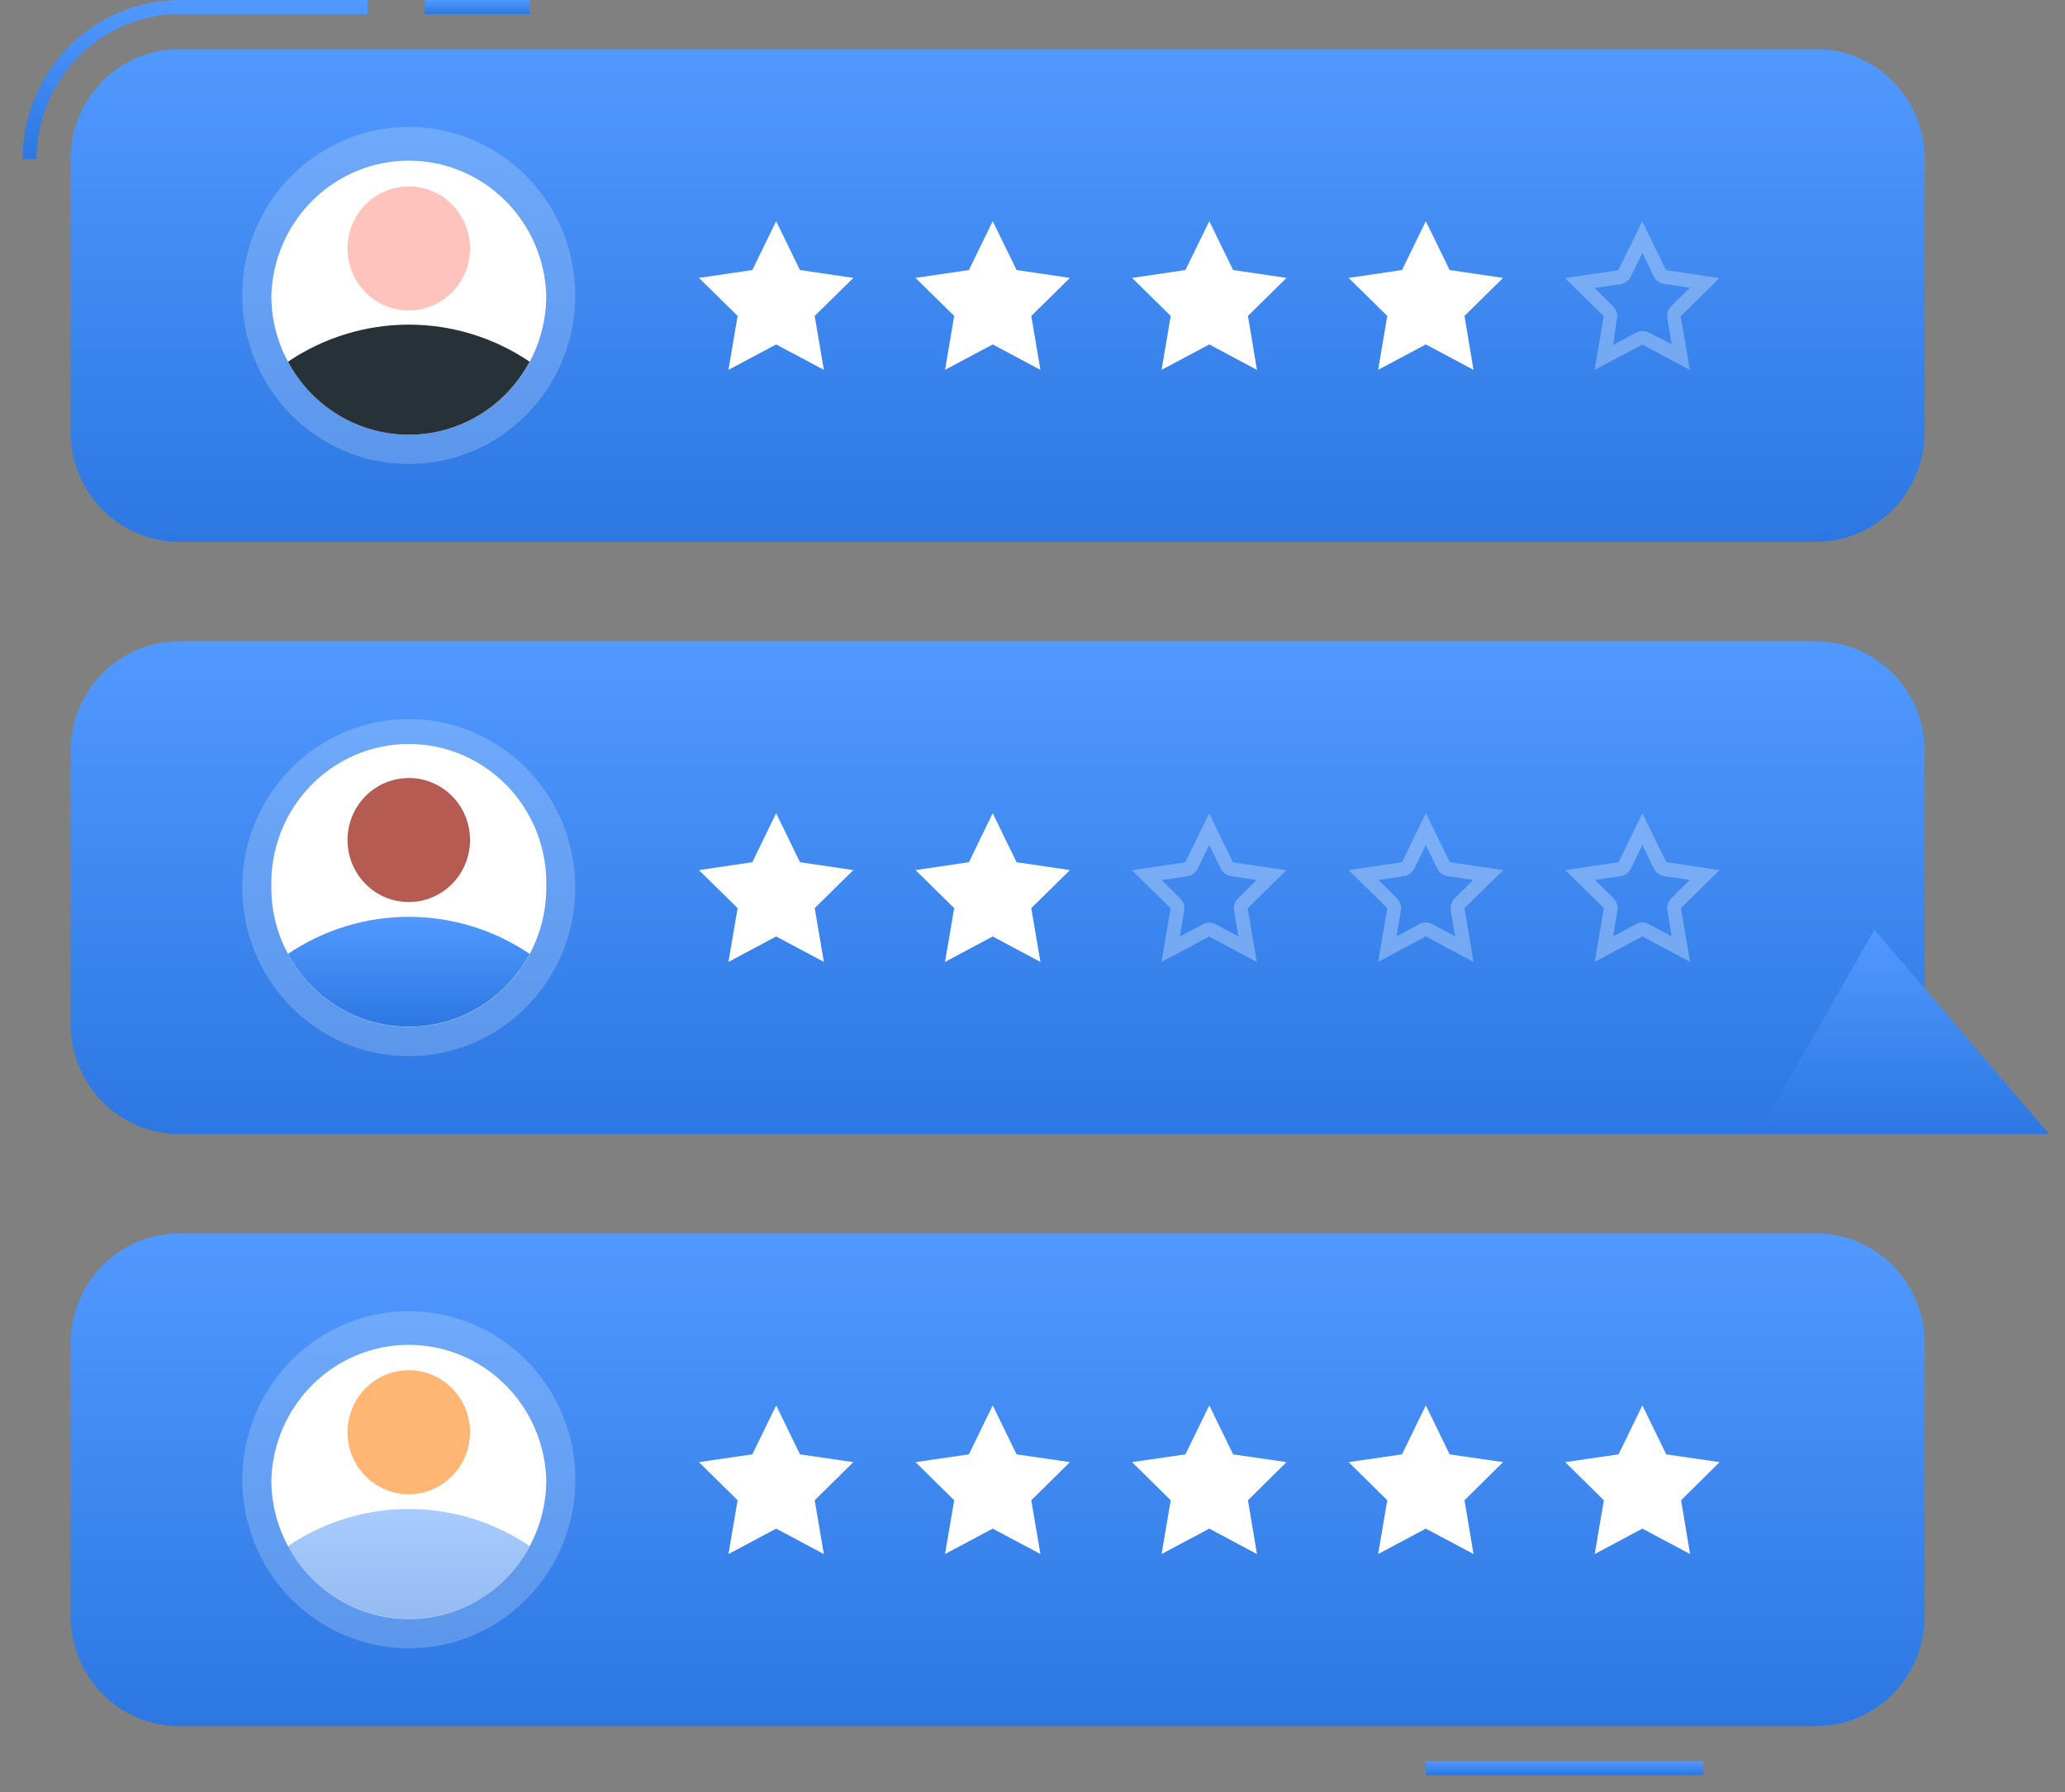 <svg width="91" height="79" viewBox="0 0 91 79" fill="none" xmlns="http://www.w3.org/2000/svg">
<rect x="0" y="0" width="91" height="79" fill="#808080" stroke="none"/>
<path d="M23.341 0H18.716V0.619H23.341V0Z" fill="url(#paint0_linear)"/>
<path d="M1.609 7.016H0.998C1 5.161 1.726 3.382 3.018 2.068C4.311 0.753 6.064 0.01 7.896 0H16.205V0.619H7.896C6.226 0.628 4.628 1.307 3.45 2.505C2.272 3.703 1.611 5.325 1.609 7.016Z" fill="url(#paint1_linear)"/>
<path d="M80.031 2.166H7.896C5.254 2.166 3.112 4.334 3.112 7.01V19.037C3.112 21.712 5.254 23.881 7.896 23.881H80.031C82.674 23.881 84.815 21.712 84.815 19.037V7.01C84.815 4.334 82.674 2.166 80.031 2.166Z" fill="url(#paint2_linear)"/>
<path d="M34.203 9.75L35.254 11.903L37.606 12.249L35.902 13.926L36.305 16.302L34.203 15.182L32.102 16.302L32.505 13.926L30.8 12.249L33.153 11.903L34.203 9.75Z" fill="white"/>
<path d="M43.747 9.75L44.798 11.903L47.15 12.249L45.446 13.926L45.849 16.302L43.747 15.182L41.645 16.302L42.049 13.926L40.344 12.249L42.696 11.903L43.747 9.75Z" fill="white"/>
<path d="M53.29 9.75L54.341 11.903L56.693 12.249L54.994 13.926L55.391 16.302L53.29 15.182L51.188 16.302L51.591 13.926L49.887 12.249L52.239 11.903L53.29 9.75Z" fill="white"/>
<path d="M62.833 9.75L63.883 11.903L66.236 12.249L64.537 13.926L64.934 16.302L62.833 15.182L60.731 16.302L61.134 13.926L59.429 12.249L61.782 11.903L62.833 9.75Z" fill="white"/>
<path opacity="0.3" d="M72.376 11.148L72.876 12.181C72.921 12.271 72.987 12.348 73.068 12.407C73.149 12.465 73.242 12.502 73.341 12.516L74.465 12.683L73.652 13.487C73.582 13.556 73.529 13.642 73.498 13.737C73.467 13.832 73.459 13.933 73.475 14.031L73.665 15.17L72.663 14.662C72.573 14.619 72.475 14.596 72.376 14.594C72.278 14.594 72.181 14.617 72.094 14.662L71.086 15.201L71.257 14.044C71.273 13.945 71.266 13.844 71.235 13.749C71.204 13.655 71.151 13.569 71.08 13.499L70.268 12.695L71.392 12.528C71.493 12.516 71.59 12.479 71.673 12.419C71.756 12.36 71.823 12.28 71.868 12.188L72.369 11.155L72.376 11.148ZM72.369 9.756L71.319 11.909L68.966 12.256L70.671 13.939L70.268 16.308L72.369 15.188L74.471 16.308L74.068 13.939L75.772 12.256L73.42 11.909L72.369 9.756Z" fill="white"/>
<path opacity="0.2" d="M18.013 20.453C22.065 20.453 25.351 17.127 25.351 13.023C25.351 8.919 22.065 5.593 18.013 5.593C13.96 5.593 10.675 8.919 10.675 13.023C10.675 17.127 13.96 20.453 18.013 20.453Z" fill="white"/>
<path d="M24.073 13.023C24.075 14.388 23.626 15.715 22.799 16.793C21.971 17.871 20.812 18.638 19.506 18.973C18.199 19.309 16.819 19.193 15.584 18.644C14.35 18.095 13.332 17.144 12.691 15.943C12.207 15.048 11.955 14.043 11.958 13.023C12.008 11.43 12.668 9.919 13.798 8.81C14.929 7.701 16.441 7.081 18.015 7.081C19.59 7.081 21.102 7.701 22.232 8.81C23.363 9.919 24.023 11.43 24.073 13.023Z" fill="white"/>
<path d="M23.34 15.943C22.822 16.916 22.054 17.729 21.117 18.296C20.179 18.863 19.108 19.162 18.016 19.162C16.924 19.162 15.853 18.863 14.915 18.296C13.978 17.729 13.209 16.916 12.691 15.943C14.268 14.878 16.121 14.309 18.016 14.309C19.911 14.309 21.764 14.878 23.34 15.943Z" fill="#263238"/>
<path d="M20.714 10.95C20.714 11.491 20.555 12.02 20.259 12.47C19.962 12.919 19.54 13.27 19.047 13.477C18.553 13.684 18.01 13.738 17.486 13.632C16.962 13.527 16.481 13.266 16.104 12.884C15.726 12.502 15.469 12.014 15.365 11.484C15.26 10.953 15.314 10.404 15.518 9.904C15.723 9.404 16.069 8.977 16.513 8.677C16.957 8.376 17.479 8.216 18.013 8.216C18.729 8.216 19.416 8.504 19.923 9.017C20.429 9.53 20.714 10.225 20.714 10.95Z" fill="#FFC3BD"/>
<path d="M75.058 77.63H62.833V78.249H75.058V77.63Z" fill="url(#paint3_linear)"/>
<path d="M80.031 54.369H7.896C5.254 54.369 3.112 56.538 3.112 59.213V71.24C3.112 73.915 5.254 76.084 7.896 76.084H80.031C82.674 76.084 84.815 73.915 84.815 71.24V59.213C84.815 56.538 82.674 54.369 80.031 54.369Z" fill="url(#paint4_linear)"/>
<path d="M34.203 61.947L35.254 64.106L37.606 64.447L35.902 66.129L36.305 68.499L34.203 67.379L32.102 68.499L32.505 66.129L30.8 64.447L33.153 64.106L34.203 61.947Z" fill="white"/>
<path d="M43.747 61.947L44.798 64.106L47.15 64.447L45.446 66.129L45.849 68.499L43.747 67.379L41.645 68.499L42.049 66.129L40.344 64.447L42.696 64.106L43.747 61.947Z" fill="white"/>
<path d="M53.29 61.947L54.341 64.106L56.693 64.447L54.994 66.129L55.391 68.499L53.29 67.379L51.188 68.499L51.591 66.129L49.887 64.447L52.239 64.106L53.29 61.947Z" fill="white"/>
<path d="M62.833 61.947L63.883 64.106L66.236 64.447L64.537 66.129L64.934 68.499L62.833 67.379L60.731 68.499L61.134 66.129L59.429 64.447L61.782 64.106L62.833 61.947Z" fill="white"/>
<path d="M72.376 61.947L73.427 64.106L75.779 64.447L74.081 66.129L74.478 68.499L72.376 67.379L70.275 68.499L70.678 66.129L68.973 64.447L71.325 64.106L72.376 61.947Z" fill="white"/>
<path opacity="0.2" d="M23.206 70.479C26.072 67.577 26.072 62.873 23.206 59.971C20.341 57.069 15.695 57.069 12.829 59.971C9.964 62.873 9.964 67.577 12.829 70.479C15.695 73.381 20.341 73.381 23.206 70.479Z" fill="white"/>
<path d="M24.073 65.22C24.076 66.586 23.628 67.914 22.802 68.993C21.975 70.072 20.816 70.84 19.508 71.176C18.201 71.512 16.82 71.397 15.585 70.848C14.351 70.299 13.332 69.348 12.691 68.147C12.207 67.249 11.955 66.243 11.958 65.22C12.008 63.627 12.668 62.116 13.798 61.007C14.929 59.898 16.441 59.278 18.015 59.278C19.59 59.278 21.102 59.898 22.232 61.007C23.363 62.116 24.023 63.627 24.073 65.22Z" fill="white"/>
<path opacity="0.5" d="M23.34 68.147C22.821 69.118 22.052 69.93 21.115 70.495C20.178 71.06 19.107 71.359 18.016 71.359C16.925 71.359 15.854 71.06 14.917 70.495C13.98 69.93 13.211 69.118 12.691 68.147C14.268 67.081 16.121 66.513 18.016 66.513C19.911 66.513 21.764 67.081 23.34 68.147Z" fill="url(#paint5_linear)"/>
<path d="M20.714 63.123C20.715 63.664 20.558 64.193 20.262 64.644C19.965 65.094 19.544 65.446 19.051 65.654C18.558 65.862 18.014 65.917 17.49 65.812C16.966 65.707 16.484 65.447 16.106 65.065C15.728 64.683 15.47 64.195 15.365 63.665C15.26 63.134 15.313 62.584 15.518 62.084C15.722 61.584 16.068 61.157 16.512 60.856C16.956 60.555 17.479 60.395 18.013 60.395C18.728 60.395 19.414 60.682 19.921 61.193C20.427 61.705 20.712 62.399 20.714 63.123Z" fill="#FFB573"/>
<path d="M80.031 28.267H7.896C5.254 28.267 3.112 30.436 3.112 33.111V45.138C3.112 47.814 5.254 49.982 7.896 49.982H80.031C82.674 49.982 84.815 47.814 84.815 45.138V33.111C84.815 30.436 82.674 28.267 80.031 28.267Z" fill="url(#paint6_linear)"/>
<path d="M82.598 40.98L77.466 49.982H90.296L82.598 40.98Z" fill="url(#paint7_linear)"/>
<path d="M34.203 35.846L35.254 38.005L37.606 38.352L35.902 40.028L36.305 42.398L34.203 41.278L32.102 42.398L32.505 40.028L30.8 38.352L33.153 38.005L34.203 35.846Z" fill="white"/>
<path d="M43.747 35.846L44.798 38.005L47.15 38.352L45.446 40.028L45.849 42.398L43.747 41.278L41.645 42.398L42.049 40.028L40.344 38.352L42.696 38.005L43.747 35.846Z" fill="white"/>
<path opacity="0.3" d="M53.29 37.244L53.791 38.277C53.835 38.368 53.9 38.447 53.981 38.506C54.062 38.565 54.156 38.604 54.255 38.617L55.373 38.791L54.561 39.595C54.49 39.664 54.437 39.75 54.406 39.845C54.375 39.94 54.368 40.041 54.384 40.139L54.573 41.278L53.571 40.739C53.483 40.691 53.384 40.666 53.284 40.665C53.185 40.665 53.089 40.691 53.003 40.739L51.995 41.278L52.184 40.139C52.2 40.041 52.193 39.94 52.162 39.845C52.131 39.75 52.078 39.664 52.007 39.595L51.194 38.791L52.319 38.624C52.418 38.61 52.512 38.571 52.593 38.512C52.673 38.453 52.739 38.374 52.783 38.283L53.284 37.25L53.29 37.244ZM53.284 35.852L52.233 38.011L49.881 38.358L51.585 40.034L51.182 42.404L53.284 41.284L55.386 42.404L54.982 40.034L56.687 38.358L54.335 38.011L53.284 35.852Z" fill="white"/>
<path opacity="0.3" d="M62.833 37.244L63.334 38.278C63.377 38.368 63.443 38.447 63.524 38.506C63.605 38.566 63.699 38.604 63.798 38.618L64.922 38.785L64.109 39.589C64.039 39.659 63.986 39.745 63.955 39.839C63.924 39.934 63.916 40.035 63.932 40.134L64.122 41.272L63.12 40.734C63.031 40.685 62.933 40.66 62.833 40.659C62.734 40.659 62.637 40.685 62.551 40.734L61.543 41.272L61.733 40.134C61.749 40.035 61.741 39.934 61.71 39.839C61.679 39.745 61.626 39.659 61.556 39.589L60.743 38.785L61.867 38.618C61.966 38.604 62.06 38.566 62.141 38.506C62.222 38.447 62.288 38.368 62.331 38.278L62.833 37.244ZM62.833 35.846L61.782 38.005L59.429 38.352L61.134 40.028L60.731 42.398L62.833 41.278L64.934 42.398L64.537 40.028L66.242 38.352L63.889 38.005L62.839 35.846H62.833Z" fill="white"/>
<path opacity="0.3" d="M72.376 37.244L72.877 38.278C72.921 38.368 72.987 38.447 73.067 38.506C73.148 38.566 73.243 38.604 73.341 38.618L74.466 38.785L73.653 39.589C73.582 39.659 73.529 39.745 73.499 39.839C73.468 39.934 73.46 40.035 73.476 40.134L73.665 41.272L72.663 40.734C72.575 40.685 72.477 40.66 72.376 40.659C72.278 40.659 72.181 40.685 72.095 40.734L71.087 41.272L71.276 40.134C71.293 40.035 71.285 39.934 71.254 39.839C71.223 39.745 71.17 39.659 71.099 39.589L70.287 38.785L71.411 38.618C71.51 38.604 71.604 38.566 71.685 38.506C71.766 38.447 71.831 38.368 71.875 38.278L72.376 37.244ZM72.376 35.846L71.325 38.005L68.973 38.352L70.678 40.028L70.275 42.398L72.376 41.278L74.478 42.398L74.075 40.028L75.779 38.352L73.427 38.005L72.376 35.846Z" fill="white"/>
<path opacity="0.2" d="M18.013 46.555C22.065 46.555 25.351 43.228 25.351 39.125C25.351 35.021 22.065 31.694 18.013 31.694C13.96 31.694 10.675 35.021 10.675 39.125C10.675 43.228 13.96 46.555 18.013 46.555Z" fill="white"/>
<path d="M24.073 39.125C24.075 40.49 23.626 41.817 22.799 42.895C21.971 43.973 20.812 44.74 19.506 45.075C18.199 45.411 16.819 45.295 15.584 44.746C14.35 44.197 13.332 43.246 12.691 42.045C12.207 41.15 11.955 40.145 11.958 39.125C11.932 38.303 12.07 37.484 12.363 36.717C12.655 35.95 13.097 35.251 13.662 34.66C14.227 34.069 14.904 33.6 15.652 33.279C16.4 32.958 17.203 32.793 18.015 32.793C18.828 32.793 19.631 32.958 20.379 33.279C21.127 33.6 21.803 34.069 22.369 34.66C22.934 35.251 23.376 35.95 23.669 36.717C23.961 37.484 24.099 38.303 24.073 39.125Z" fill="white"/>
<path d="M23.34 42.045C22.821 43.017 22.052 43.828 21.115 44.393C20.178 44.959 19.107 45.257 18.016 45.257C16.925 45.257 15.854 44.959 14.917 44.393C13.98 43.828 13.211 43.017 12.691 42.045C14.268 40.98 16.121 40.411 18.016 40.411C19.911 40.411 21.764 40.98 23.34 42.045Z" fill="url(#paint8_linear)"/>
<path d="M20.714 37.028C20.714 37.568 20.555 38.097 20.259 38.547C19.962 38.996 19.54 39.347 19.047 39.554C18.553 39.761 18.01 39.815 17.486 39.709C16.962 39.604 16.481 39.343 16.104 38.961C15.726 38.579 15.469 38.091 15.365 37.561C15.26 37.031 15.314 36.481 15.518 35.981C15.723 35.481 16.069 35.054 16.513 34.754C16.957 34.453 17.479 34.293 18.013 34.293C18.368 34.292 18.72 34.362 19.047 34.499C19.375 34.637 19.674 34.838 19.924 35.092C20.175 35.346 20.374 35.648 20.51 35.98C20.645 36.312 20.714 36.668 20.714 37.028Z" fill="#B55B52"/>
<defs>
<linearGradient id="paint0_linear" x1="21.028" y1="0" x2="21.028" y2="1.305" gradientUnits="userSpaceOnUse">
<stop stop-color="#5199FF"/>
<stop offset="1" stop-color="#0351C1"/>
</linearGradient>
<linearGradient id="paint1_linear" x1="8.601" y1="0" x2="8.601" y2="14.803" gradientUnits="userSpaceOnUse">
<stop stop-color="#5199FF"/>
<stop offset="1" stop-color="#0351C1"/>
</linearGradient>
<linearGradient id="paint2_linear" x1="43.964" y1="2.166" x2="43.964" y2="47.985" gradientUnits="userSpaceOnUse">
<stop stop-color="#5199FF"/>
<stop offset="1" stop-color="#0351C1"/>
</linearGradient>
<linearGradient id="paint3_linear" x1="68.945" y1="77.63" x2="68.945" y2="78.936" gradientUnits="userSpaceOnUse">
<stop stop-color="#5199FF"/>
<stop offset="1" stop-color="#0351C1"/>
</linearGradient>
<linearGradient id="paint4_linear" x1="43.964" y1="54.369" x2="43.964" y2="100.188" gradientUnits="userSpaceOnUse">
<stop stop-color="#5199FF"/>
<stop offset="1" stop-color="#0351C1"/>
</linearGradient>
<linearGradient id="paint5_linear" x1="18.016" y1="66.513" x2="18.016" y2="76.738" gradientUnits="userSpaceOnUse">
<stop stop-color="#5199FF"/>
<stop offset="1" stop-color="#0351C1"/>
</linearGradient>
<linearGradient id="paint6_linear" x1="43.964" y1="28.267" x2="43.964" y2="74.086" gradientUnits="userSpaceOnUse">
<stop stop-color="#5199FF"/>
<stop offset="1" stop-color="#0351C1"/>
</linearGradient>
<linearGradient id="paint7_linear" x1="83.881" y1="40.98" x2="83.881" y2="59.974" gradientUnits="userSpaceOnUse">
<stop stop-color="#5199FF"/>
<stop offset="1" stop-color="#0351C1"/>
</linearGradient>
<linearGradient id="paint8_linear" x1="18.016" y1="40.411" x2="18.016" y2="50.637" gradientUnits="userSpaceOnUse">
<stop stop-color="#5199FF"/>
<stop offset="1" stop-color="#0351C1"/>
</linearGradient>
</defs>
</svg>
